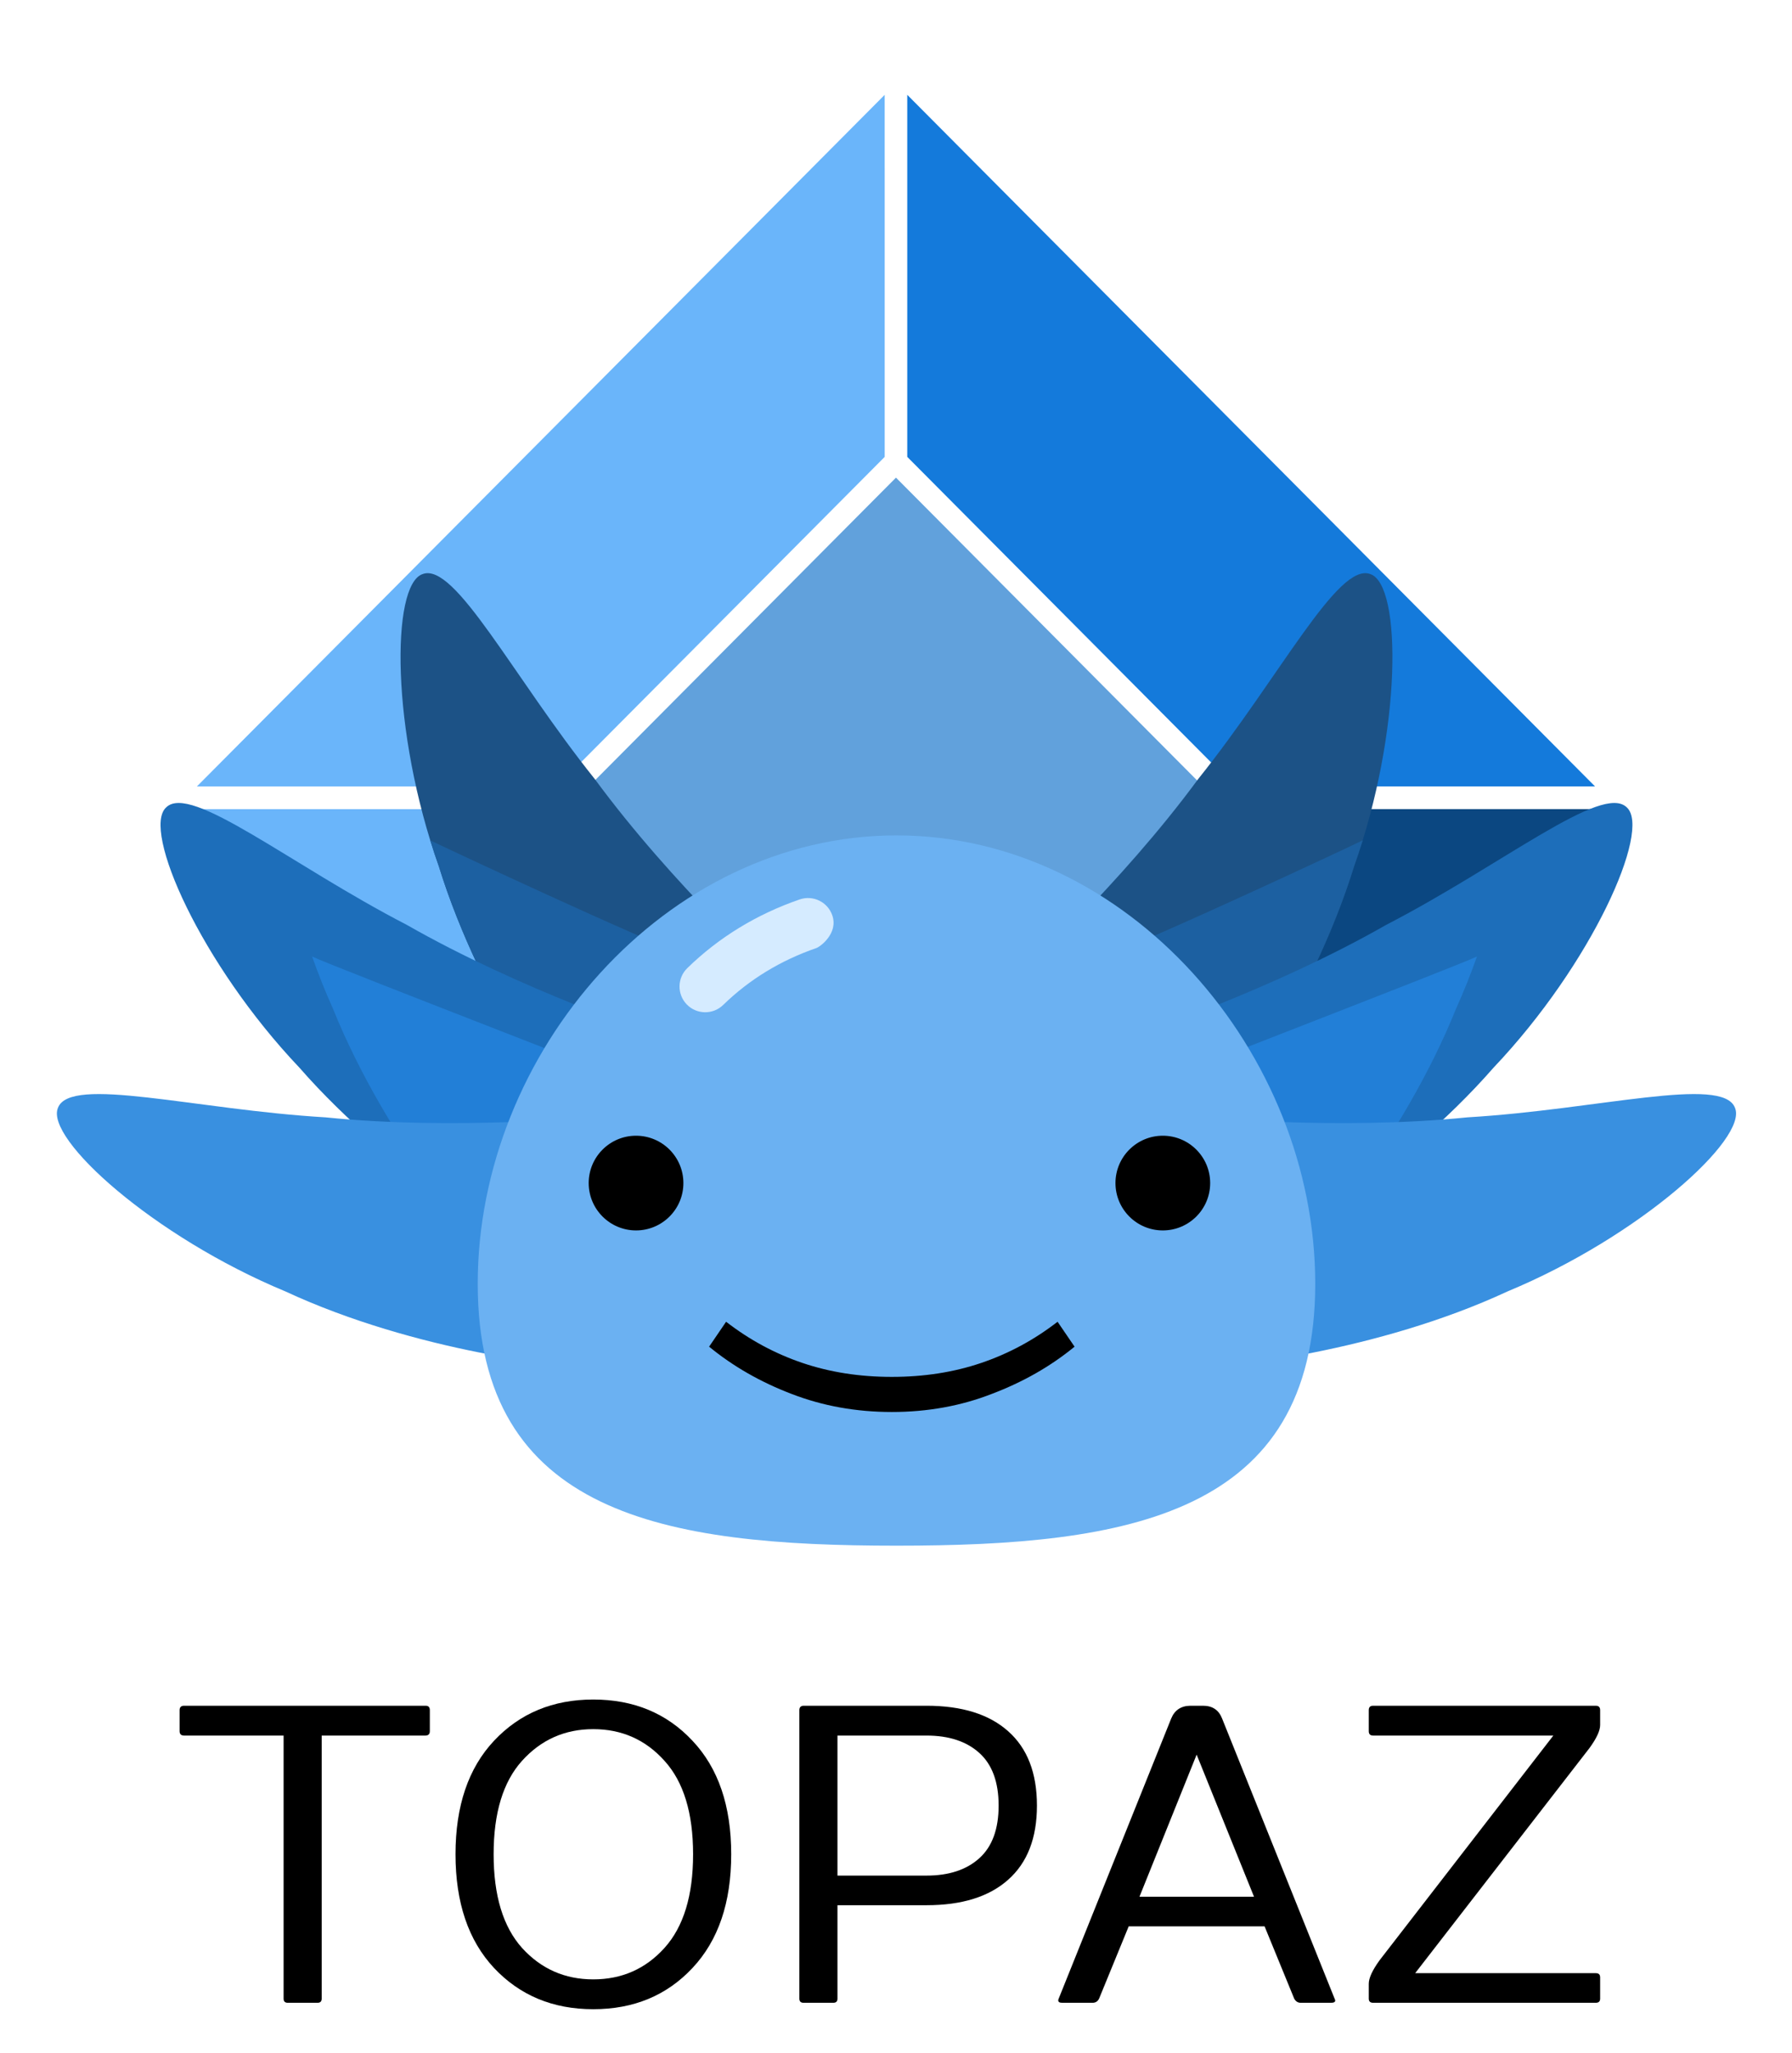 <svg width="378" height="433" viewBox="0 0 378 433" fill="none" xmlns="http://www.w3.org/2000/svg">
<path d="M37.887 365.165V360.708C37.887 360.126 38.178 359.82 38.761 359.791H89.793C90.376 359.791 90.667 360.096 90.667 360.708V365.165C90.667 365.747 90.376 366.053 89.793 366.082H67.86V421.572C67.86 422.154 67.568 422.446 66.986 422.446H60.694C60.112 422.446 59.82 422.154 59.82 421.572V366.082H38.761C38.178 366.053 37.887 365.747 37.887 365.165Z" fill="black"/>
<path d="M104.212 415.105C98.794 409.309 96.085 401.313 96.085 391.118C96.085 380.923 98.794 372.942 104.212 367.175C109.659 361.378 116.635 358.48 125.14 358.48C133.675 358.48 140.651 361.378 146.069 367.175C151.516 372.942 154.24 380.923 154.24 391.118C154.24 401.313 151.516 409.309 146.069 415.105C140.651 420.902 133.675 423.8 125.14 423.8C116.635 423.8 109.659 420.902 104.212 415.105ZM140.171 371.413C136.18 366.956 131.17 364.728 125.14 364.728C119.14 364.728 114.13 366.956 110.11 371.413C106.12 375.84 104.124 382.409 104.124 391.118C104.124 399.827 106.12 406.41 110.11 410.867C114.13 415.295 119.14 417.508 125.14 417.508C131.17 417.508 136.18 415.295 140.171 410.867C144.19 406.41 146.2 399.827 146.2 391.118C146.2 382.409 144.19 375.84 140.171 371.413Z" fill="black"/>
<path d="M168.614 421.572V360.708C168.614 360.126 168.906 359.82 169.488 359.791H195.442C202.898 359.791 208.637 361.582 212.656 365.165C216.705 368.748 218.73 373.976 218.73 380.85C218.73 387.696 216.705 392.909 212.656 396.492C208.637 400.075 202.898 401.866 195.442 401.866H176.654V421.572C176.654 422.154 176.363 422.446 175.78 422.446H169.488C168.906 422.446 168.614 422.154 168.614 421.572ZM176.654 395.618H195.442C200.16 395.618 203.874 394.395 206.583 391.948C209.292 389.501 210.647 385.802 210.647 380.85C210.647 375.899 209.292 372.199 206.583 369.753C203.874 367.306 200.16 366.082 195.442 366.082H176.654V395.618Z" fill="black"/>
<path d="M223.317 421.572L247.042 362.5C247.77 360.723 249.11 359.82 251.062 359.791H253.771C255.752 359.791 257.092 360.694 257.791 362.5L281.516 421.572C281.603 421.746 281.647 421.878 281.647 421.965C281.647 422.285 281.355 422.446 280.773 422.446H274.35C273.767 422.446 273.316 422.154 272.996 421.572L266.748 406.323H238.085L231.837 421.572C231.546 422.154 231.095 422.446 230.483 422.446H224.06C223.507 422.446 223.23 422.285 223.23 421.965C223.201 421.878 223.23 421.746 223.317 421.572ZM240.357 400.075H264.519L252.416 370.102L240.357 400.075Z" fill="black"/>
<path d="M288.725 421.572V418.426C288.725 417.232 289.482 415.586 290.997 413.489L327.655 366.082H289.642C289.031 366.082 288.725 365.776 288.725 365.165V360.708C288.725 360.096 289.031 359.791 289.642 359.791H336.612C337.223 359.791 337.529 360.096 337.529 360.708V363.854C337.529 365.048 336.772 366.679 335.257 368.748L298.512 416.198H336.612C337.223 416.198 337.529 416.489 337.529 417.071V421.572C337.529 422.154 337.223 422.446 336.612 422.446H289.642C289.031 422.446 288.725 422.154 288.725 421.572Z" fill="black"/>
<path d="M188.995 100.745L256.149 168.271L188.995 235.797L121.841 168.271L188.995 100.745Z" fill="#61A1DC"/>
<path d="M186.615 96.371L117.485 165.884H41.529L186.612 20.003L186.615 96.371Z" fill="#6AB5FA"/>
<path d="M117.487 170.67L186.618 240.183V316.551L41.537 170.67H117.487Z" fill="#6AB5FA"/>
<path d="M191.377 240.18L260.507 170.667H336.46L191.38 316.548L191.377 240.18Z" fill="#0B4781"/>
<path d="M260.505 165.881L191.375 96.368V20L336.455 165.881H260.505Z" fill="#147ADB"/>
<path d="M253.228 242.192C244.667 251.383 227.965 250.493 216.974 240.987C205.957 231.463 203.762 217.844 211.156 209.885C215.039 205.995 236.388 186.578 252.729 164.337C269.985 142.806 282.231 118.45 289.066 121.096C295.734 123.351 295.754 154.225 285.651 182.671C276.72 211.579 257.664 238.059 253.228 242.192Z" fill="#1C5286"/>
<path d="M233.092 201.606C241.66 198.777 286.337 177.852 287.447 177.251C286.888 179.062 286.289 180.872 285.65 182.672C276.718 211.58 257.663 238.059 253.227 242.192C244.666 251.383 227.964 250.493 216.973 240.986C212.824 237.4 209.928 233.233 208.322 229.006C208.744 226.954 209.472 209.404 233.092 201.606Z" fill="#1C60A1"/>
<path d="M261.241 266.426C249.685 271.348 234.785 263.751 228.602 250.6C222.402 237.424 225.927 224.086 235.916 219.816C241.043 217.839 268.439 208.767 292.405 195.077C316.918 182.41 338.001 165.128 343.172 170.321C348.349 175.09 335.828 203.312 315.043 225.203C295.141 247.992 266.973 264.45 261.241 266.426Z" fill="#1D6EBA"/>
<path d="M311.544 201.758C310.256 205.405 308.804 209.065 307.178 212.67C295.897 240.744 274.726 265.566 269.965 269.319C260.676 277.775 244.105 275.512 233.934 265.133C223.738 254.736 222.671 240.982 230.695 233.658C231.492 232.982 307.296 203.817 311.544 201.758Z" fill="#227FD7"/>
<path d="M252.084 288.241C239.526 288.048 228.991 275.058 228.677 260.53C228.359 245.971 236.995 235.213 247.857 235.364C253.345 235.639 282.066 238.466 309.523 235.682C337.068 234.055 363.35 226.817 365.969 233.663C368.765 240.123 345.867 260.834 317.986 272.404C290.549 285.152 258.125 288.762 252.084 288.241Z" fill="#3990E0"/>
<path d="M124.973 242.192C133.534 251.383 150.236 250.493 161.227 240.987C172.244 231.463 174.439 217.844 167.045 209.885C163.162 205.995 141.813 186.578 125.472 164.337C108.216 142.806 95.97 118.45 89.135 121.096C82.467 123.351 82.447 154.225 92.55 182.671C101.482 211.579 120.537 238.059 124.973 242.192Z" fill="#1C5286"/>
<path d="M145.11 201.606C136.542 198.777 91.865 177.852 90.755 177.251C91.314 179.062 91.912 180.872 92.552 182.672C101.483 211.58 120.538 238.059 124.975 242.192C133.536 251.383 150.238 250.493 161.229 240.986C165.377 237.4 168.274 233.233 169.879 229.006C169.458 226.954 168.73 209.404 145.11 201.606Z" fill="#1C60A1"/>
<path d="M116.961 266.426C128.517 271.348 143.418 263.751 149.6 250.6C155.8 237.424 152.275 224.086 142.286 219.816C137.159 217.839 109.763 208.767 85.798 195.077C61.284 182.41 40.201 165.128 35.031 170.321C29.853 175.09 42.374 203.312 63.159 225.203C83.062 247.992 111.23 264.45 116.961 266.426Z" fill="#1D6EBA"/>
<path d="M65.834 201.758C67.122 205.405 68.574 209.065 70.2 212.67C81.481 240.744 102.653 265.566 107.414 269.319C116.703 277.774 133.274 275.512 143.445 265.133C153.641 254.735 154.707 240.981 146.683 233.657C145.886 232.981 70.082 203.817 65.834 201.758Z" fill="#227FD7"/>
<path d="M126.117 288.241C138.675 288.048 149.211 275.058 149.524 260.53C149.842 245.971 141.207 235.213 130.345 235.364C124.857 235.639 96.136 238.466 68.678 235.683C41.133 234.055 14.85 226.817 12.232 233.663C9.435 240.123 32.333 260.834 60.214 272.404C87.653 285.152 120.077 288.762 126.117 288.241Z" fill="#3990E0"/>
<path d="M277.433 270.783C277.433 319.567 237.885 326.029 189.102 326.029C140.318 326.029 100.771 319.567 100.771 270.783C100.771 222 140.317 176.209 189.101 176.209C237.885 176.209 277.433 222 277.433 270.783Z" fill="#6BB1F2"/>
<path d="M172.206 199.972C164.658 202.574 158.043 206.612 152.543 211.974C150.399 214.064 146.967 214.021 144.876 211.876C142.786 209.732 142.83 206.3 144.974 204.21C151.628 197.723 159.601 192.849 168.671 189.72C171.502 188.744 174.592 190.246 175.563 193.078C176.872 196.889 172.988 199.702 172.206 199.972Z" fill="#D5EBFF"/>
<path d="M134.164 259.532C139.68 259.532 144.152 255.06 144.152 249.544C144.152 244.028 139.68 239.557 134.164 239.557C128.648 239.557 124.177 244.028 124.177 249.544C124.177 255.06 128.648 259.532 134.164 259.532Z" fill="black"/>
<path d="M245.282 259.532C250.798 259.532 255.27 255.06 255.27 249.544C255.27 244.028 250.798 239.557 245.282 239.557C239.766 239.557 235.295 244.028 235.295 249.544C235.295 255.06 239.766 259.532 245.282 259.532Z" fill="black"/>
<path d="M188.122 290.424C194.918 290.424 201.209 289.441 206.996 287.477C212.783 285.513 218.145 282.619 223.082 278.797L226.666 284.053C221.622 288.194 215.809 291.512 209.226 294.007C202.696 296.555 195.661 297.83 188.122 297.83C180.583 297.83 173.522 296.555 166.939 294.007C160.409 291.512 154.622 288.194 149.578 284.053L153.162 278.797C158.099 282.619 163.461 285.513 169.248 287.477C175.035 289.441 181.326 290.424 188.122 290.424Z" fill="black"/>
</svg>
